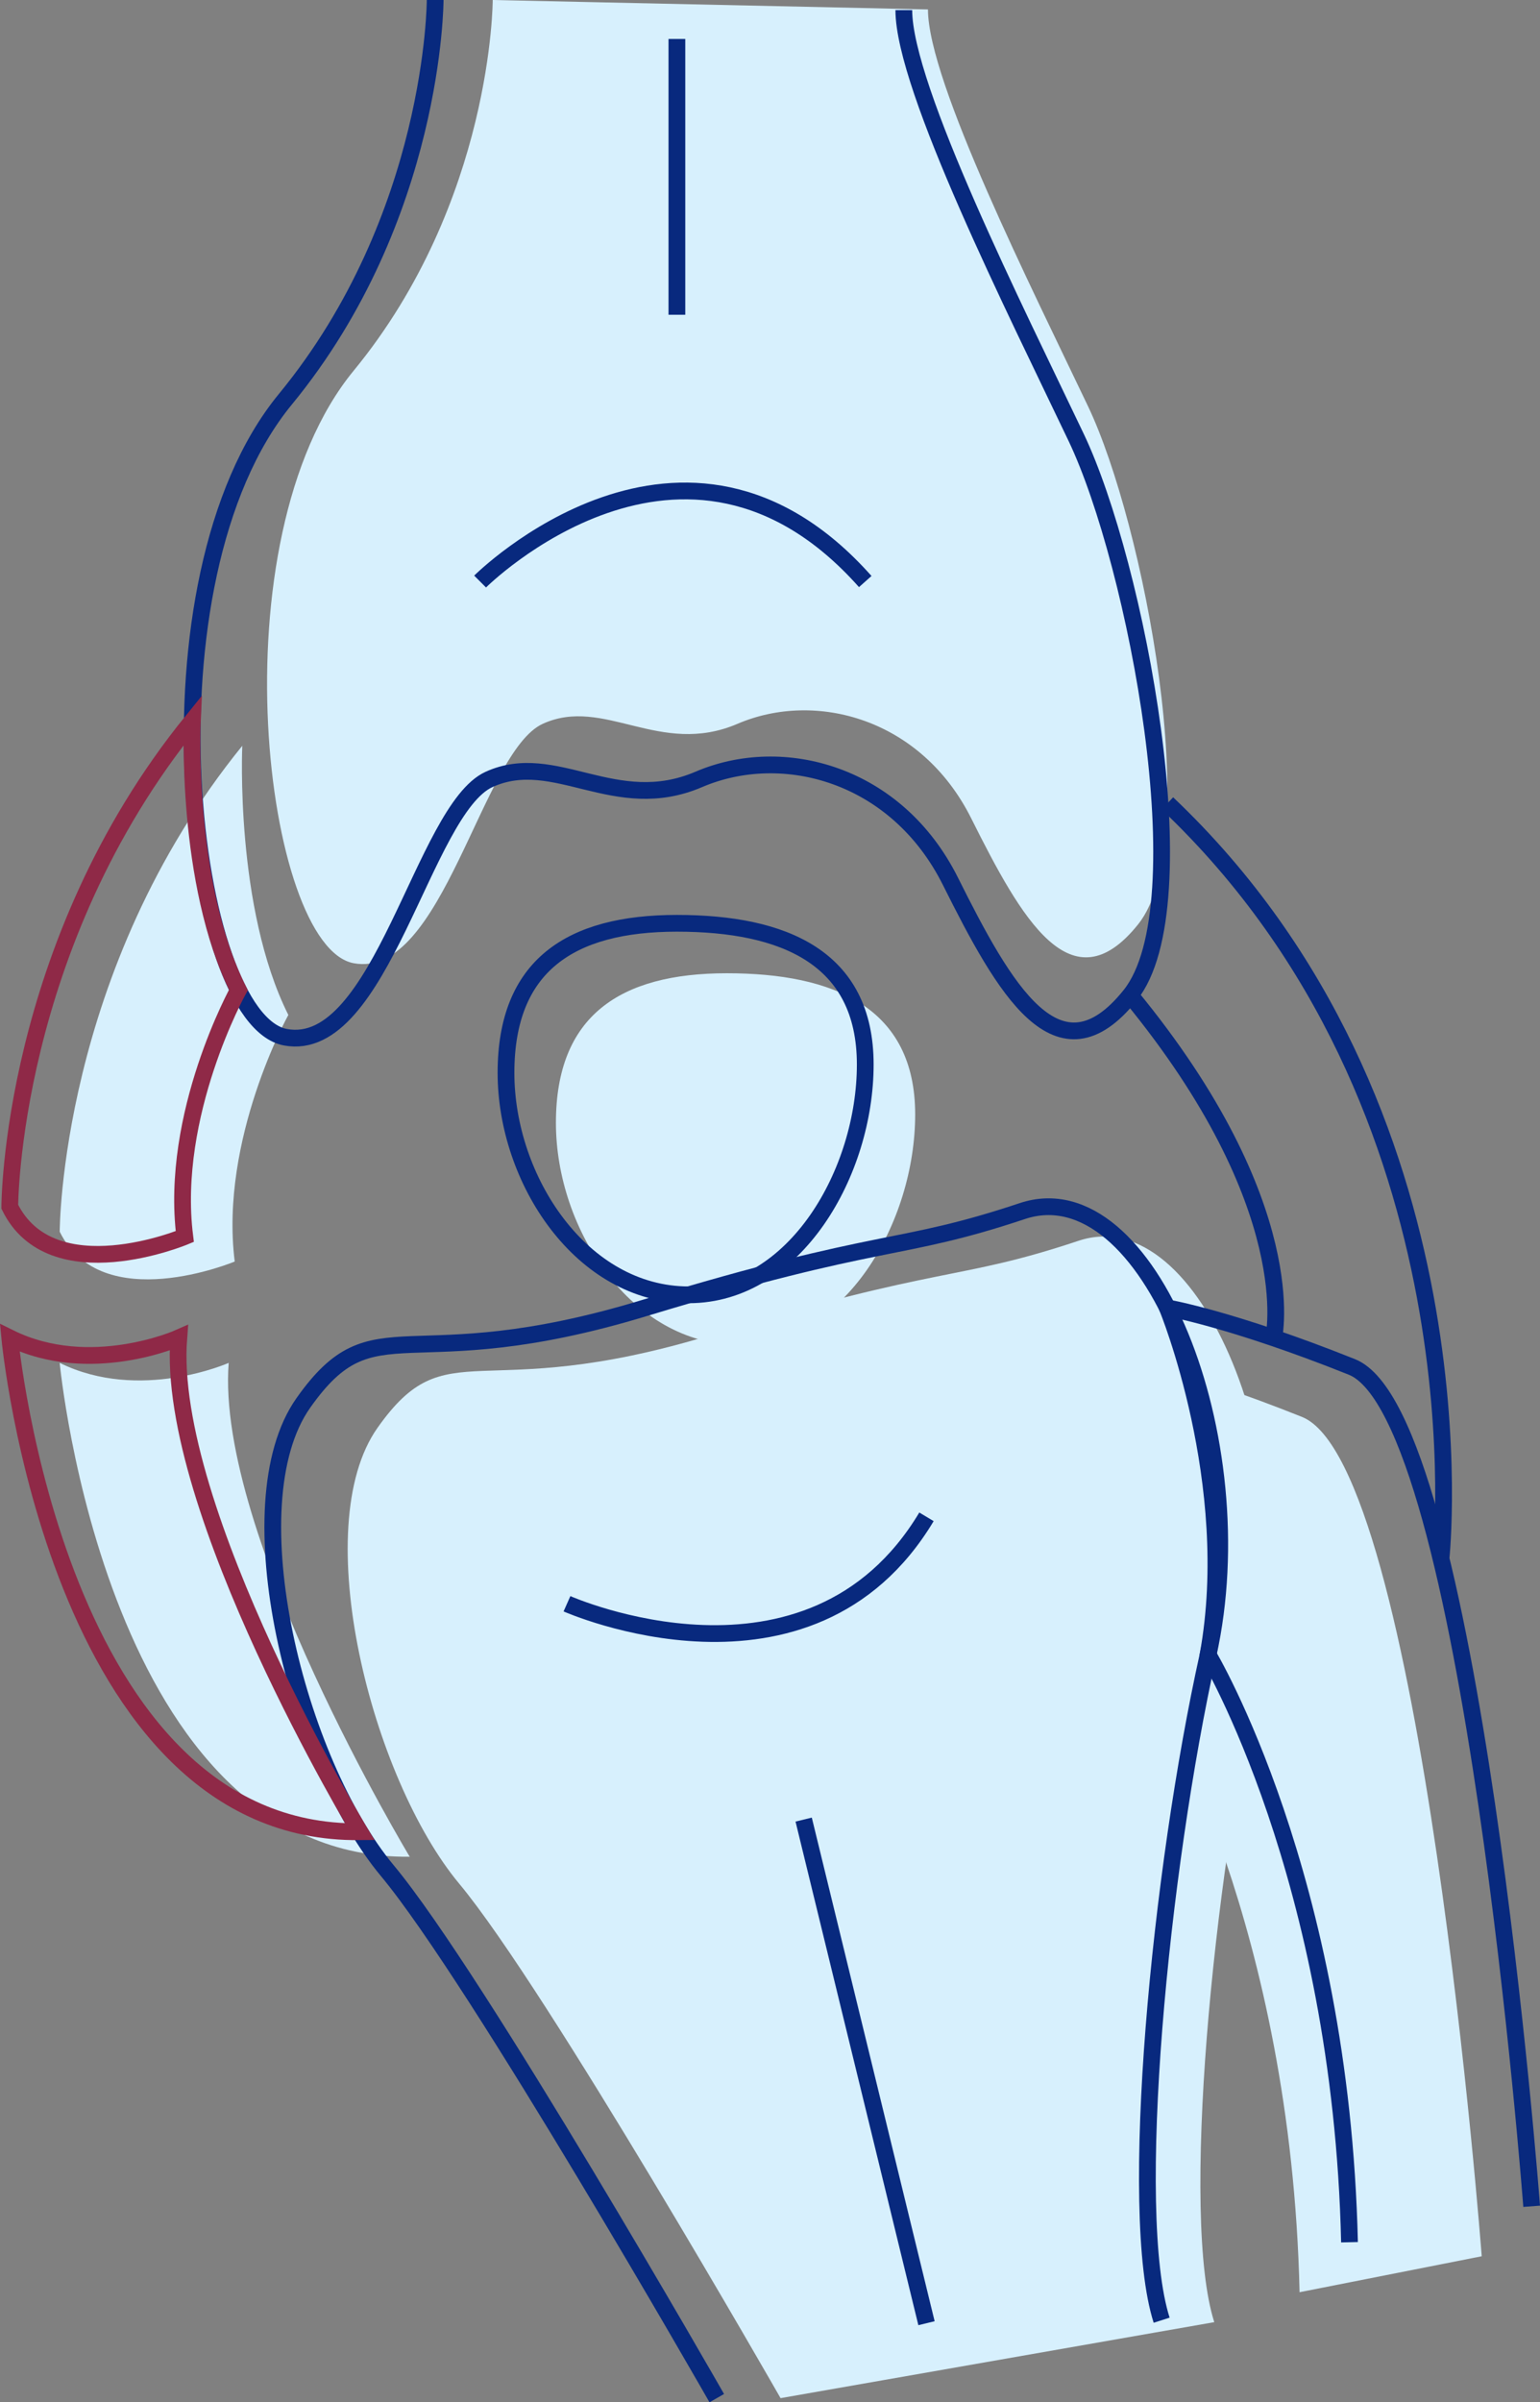<svg xmlns="http://www.w3.org/2000/svg" width="367.835" height="573.454" viewBox="0 0 367.835 573.454">
    <rect x="0" y="0" width="367.835" height="573.454" fill="#808080" stroke="none"/>
    <g data-name="KNEE LEGAMENT INJURY">
        <path data-name="Path 25251" d="M108.269 72.67c0 25.54-16.631 54.98-42.171 54.98S22.459 100.2 22.459 74.661s15.284-35.7 40.824-35.7 44.986 8.17 44.986 33.71" transform="translate(110.325 193.364)" style="fill:#d7f0fd"/>
        <path data-name="Path 25252" d="M44.385 152.969s-31.784 13.3-41.8-7.12c0 0 0-62.291 43.608-115.995 0 0-1.807 38.677 11 64.259 0 0-16.464 29.625-12.809 58.856" transform="translate(11.678 148.17)" style="fill:#d7f0fd"/>
        <path data-name="Path 25253" d="M42.952 54.557s-21.223 9.44-40.37 0c0 0 11.223 118.643 83.609 117.891 0 0-46.435-76.99-43.239-117.891" transform="translate(11.673 270.774)" style="fill:#d7f0fd"/>
        <path data-name="Path 25254" d="M131.959 268.814S117.648 79.9 89.025 68.453s-44.074-14.1-44.074-14.1 17.162 41.76 9.726 82.792c0 0 31.778 52.953 33.775 140.253" transform="translate(221.956 269.777)" style="fill:#d7f0fd"/>
        <path data-name="Path 25255" d="M64.79 0s0 48.081-33.227 88.5-21.265 137.444 0 141.428 30.567-50.5 45.189-57.151 27.907 7.979 46.518 0 43.859-1.324 55.821 22.594 23.924 45.189 39.87 25.254 1.33-95.69-11.962-123.6-38.254-77.5-38.254-94.772z" transform="translate(52.901)" style="fill:#d7f0fd"/>
        <path data-name="Path 25256" d="M117.514 326.786S61.7 229.116 40.774 204 4.494 118.881 21.239 95.166s23.721-5.158 79.53-22.117 58.606-12.767 87.909-22.535 54.414 53.024 43.251 103.252-18.849 129.764-10.823 154.881z" transform="translate(68.926 245.675)" style="fill:#d7f0fd"/>
        <path data-name="Path 25257" d="M65.93 0s0 51.772-35.779 95.3-22.9 148 0 152.293 32.917-54.384 48.659-61.54 30.054 8.587 50.09 0 47.228-1.431 60.108 24.33 25.761 48.659 42.935 27.192 1.431-103.043-12.88-133.1S177.87 21.02 177.87 2.415" transform="translate(38.01)" style="stroke:#08297e;fill:none;stroke-miterlimit:10;stroke-width:4px"/>
        <path data-name="Path 25258" d="M117.17 332.714S59.924 232.533 38.457 206.772s-37.21-87.3-20.036-111.63S42.75 89.853 100 72.459s60.108-13.1 90.163-23.113 55.815 54.384 44.366 105.905-19.338 133.1-11.1 158.858" transform="translate(54.034 239.748)" style="stroke:#08297e;fill:none;stroke-miterlimit:10;stroke-width:4px"/>
        <path data-name="Path 25259" d="M133.959 266.814S119.648 77.9 91.025 66.453s-44.074-14.1-44.074-14.1 17.162 41.76 9.726 82.792c0 0 31.778 52.953 33.775 140.253" transform="translate(231.882 259.85)" style="stroke:#08297e;fill:none;stroke-miterlimit:10;stroke-width:4px"/>
        <path data-name="Path 25260" d="M112.3 212.473S123.94 105.131 46.95 32.16" transform="translate(231.882 159.614)" style="stroke:#08297e;fill:none;stroke-miterlimit:10;stroke-width:4px"/>
        <path data-name="Path 25261" d="M79.732 121.636s7.281-31.342-34.27-81.8" transform="translate(224.493 197.732)" style="stroke:#08297e;fill:none;stroke-miterlimit:10;stroke-width:4px"/>
        <path data-name="Path 25262" d="M42.385 151.969s-31.784 13.3-41.8-7.12c0 0 0-62.291 43.608-115.995 0 0-1.807 38.677 11 64.259 0 0-16.464 29.625-12.808 58.856z" transform="translate(1.751 143.206)" style="stroke:#8f2947;fill:none;stroke-miterlimit:10;stroke-width:4px"/>
        <path data-name="Path 25263" d="M40.952 53.557S19.73 63 .582 53.557c0 0 11.223 118.643 83.609 117.891 0 0-46.435-76.99-43.239-117.891z" transform="translate(1.747 265.811)" style="stroke:#8f2947;fill:none;stroke-miterlimit:10;stroke-width:4px"/>
        <path data-name="Path 25264" d="M106.269 70.67c0 25.54-16.631 54.98-42.171 54.98S20.459 98.2 20.459 72.661s15.284-35.7 40.824-35.7 44.986 8.169 44.986 33.709z" transform="translate(100.399 183.438)" style="stroke:#08297e;fill:none;stroke-miterlimit:10;stroke-width:4px"/>
        <path data-name="Line 66" transform="translate(161.68 9.302)" style="stroke:#08297e;fill:none;stroke-miterlimit:10;stroke-width:4px" d="M0 0v65.833"/>
        <path data-name="Path 25265" d="M22.9 81.472s57.962 25.761 85.869-20.752" transform="translate(112.524 301.362)" style="stroke:#08297e;fill:none;stroke-miterlimit:10;stroke-width:4px"/>
        <path data-name="Path 25266" d="M19.422 41.28s48.743-48.659 91.993 0" transform="translate(95.253 97.542)" style="stroke:#08297e;fill:none;stroke-miterlimit:10;stroke-width:4px"/>
        <path data-name="Line 67" transform="translate(191.958 434.355)" style="stroke:#08297e;fill:none;stroke-miterlimit:10;stroke-width:4px" d="m0 0 29.339 120.217"/>
    </g>
</svg>
